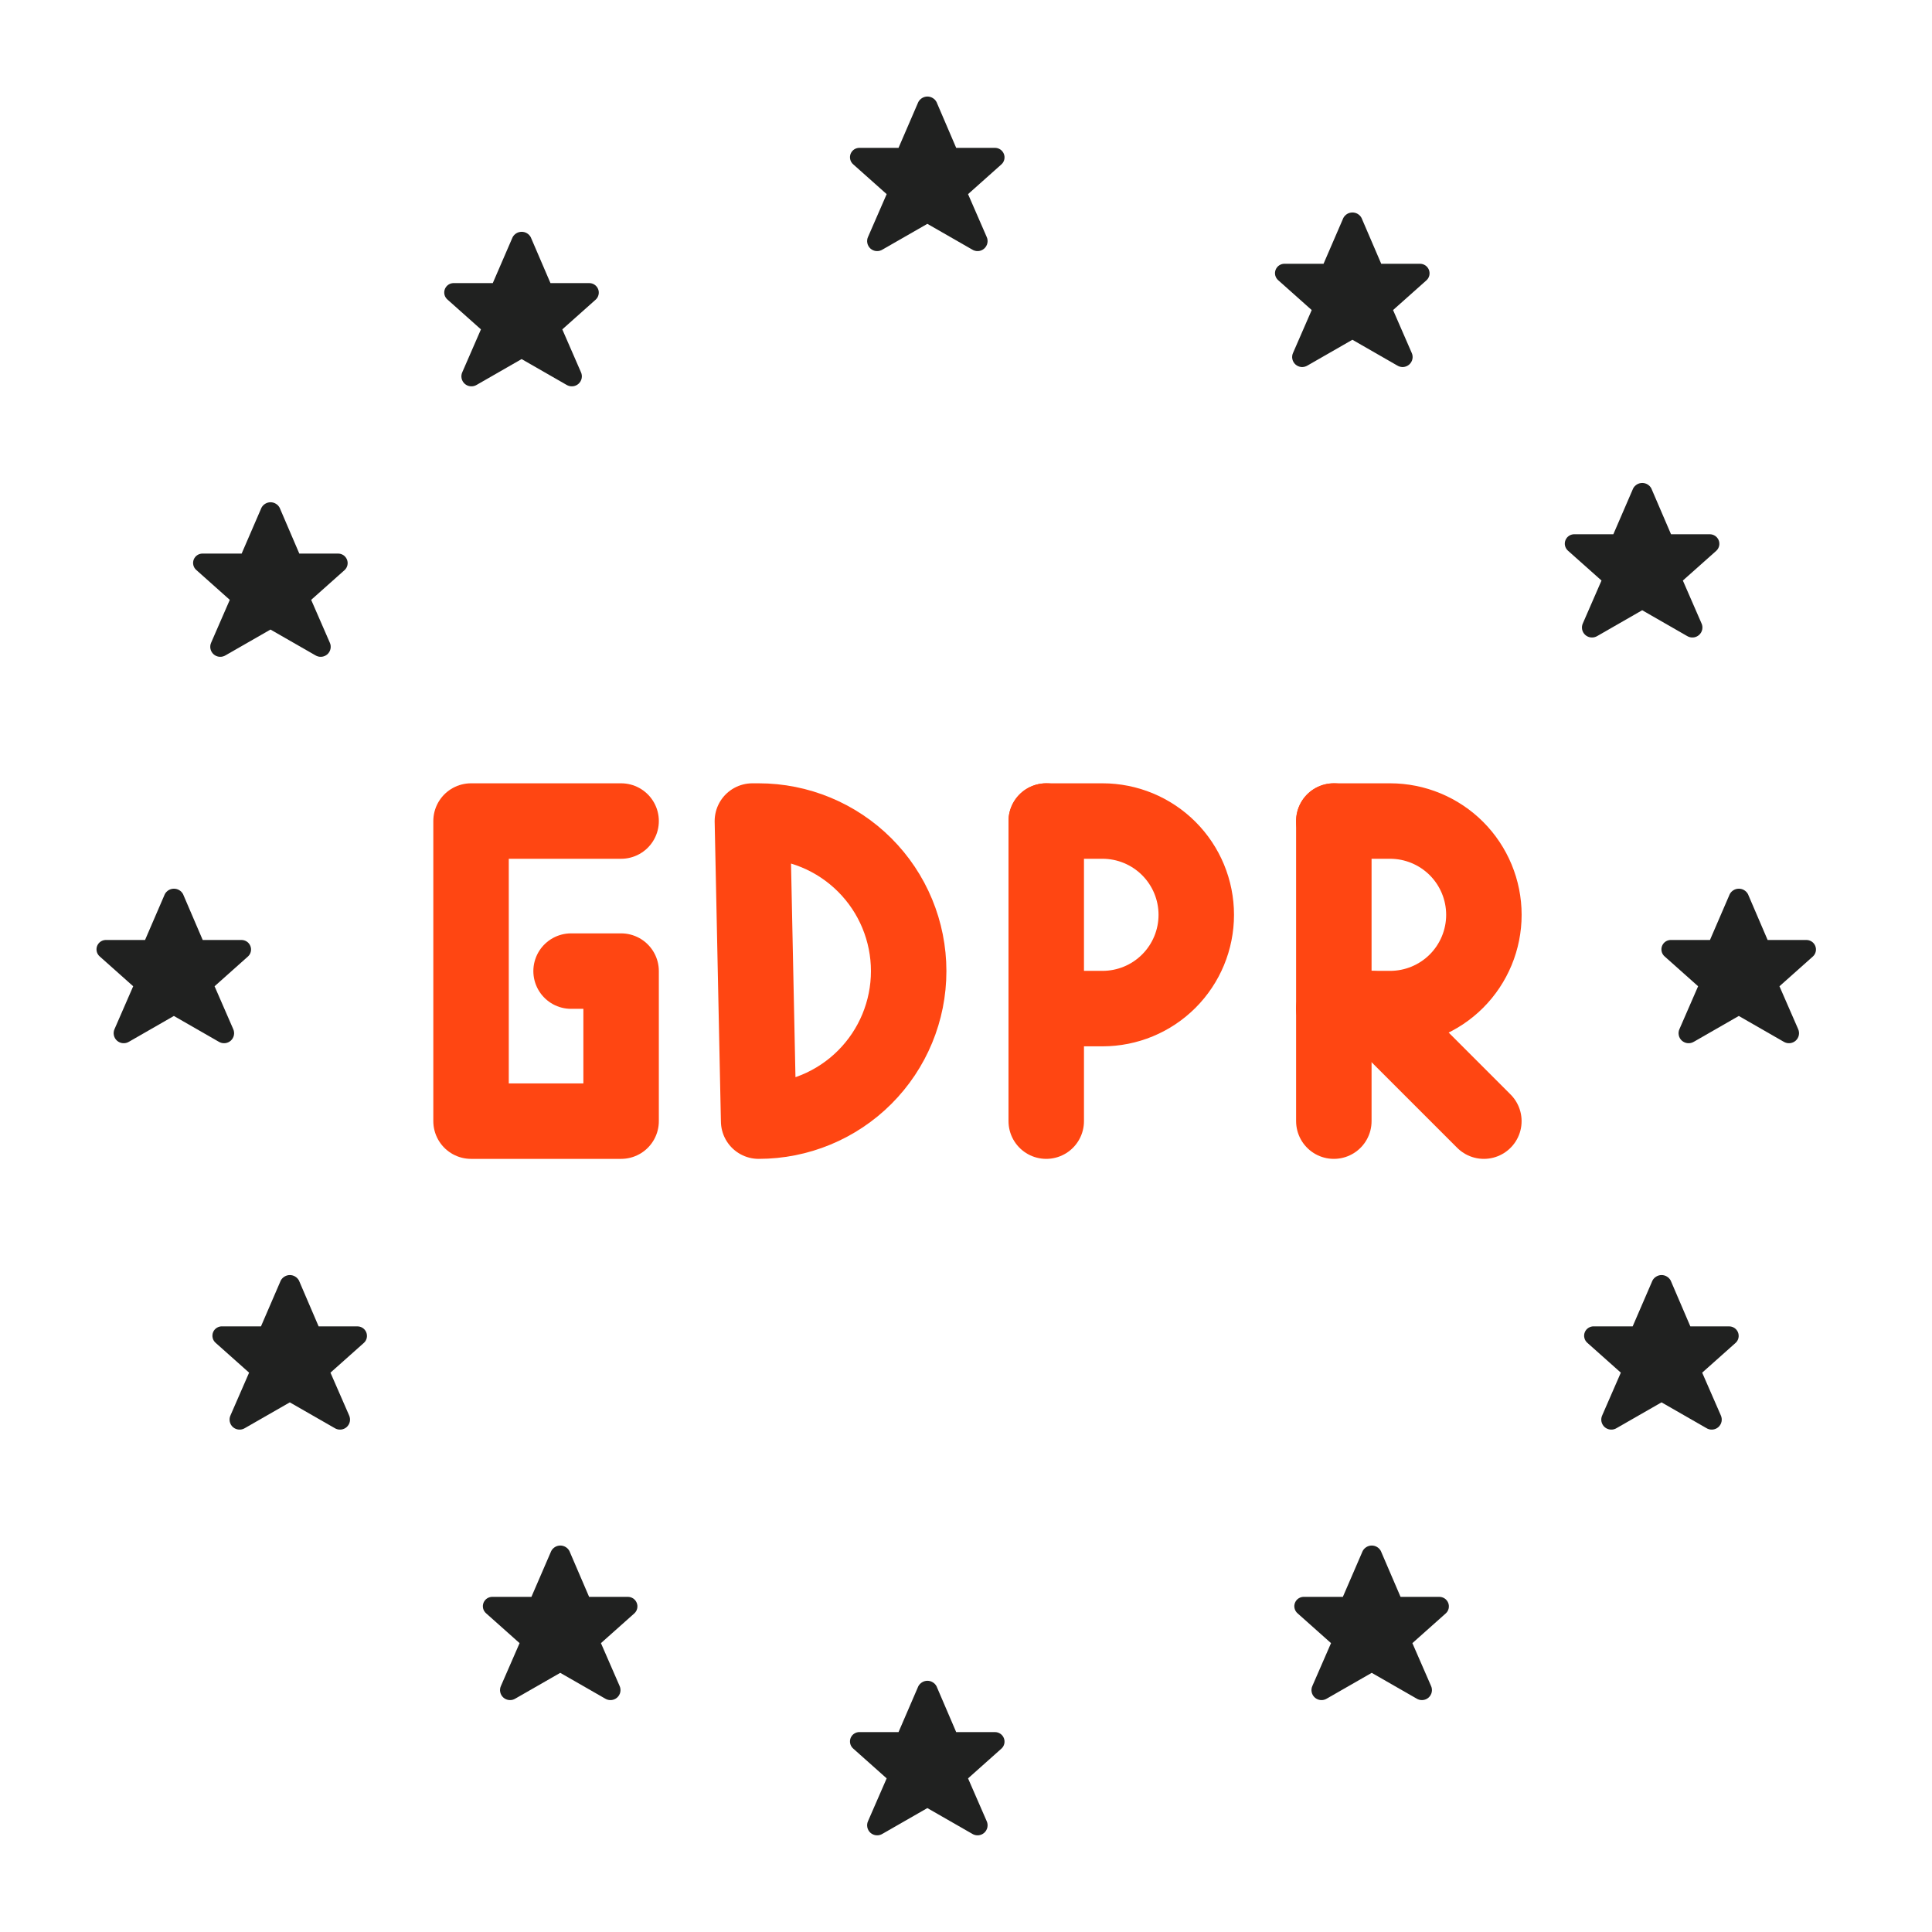 <svg width="64" height="64" viewBox="0 0 64 64" fill="none" xmlns="http://www.w3.org/2000/svg">
<path d="M20.575 27.198H15.604V37.139H20.575V32.169H18.918" stroke="#FF4612" stroke-width="2.5" stroke-linecap="round" stroke-linejoin="round"/>
<path d="M34.658 37.139V27.198" stroke="#FF4612" stroke-width="2.5" stroke-linecap="round" stroke-linejoin="round"/>
<path d="M34.658 27.198H36.522C37.346 27.198 38.136 27.526 38.718 28.108C39.301 28.691 39.628 29.481 39.628 30.305C39.628 31.129 39.301 31.919 38.718 32.502C38.136 33.084 37.346 33.411 36.522 33.411H34.658" stroke="#FF4612" stroke-width="2.5" stroke-linecap="round" stroke-linejoin="round"/>
<path d="M44.185 37.139V27.198" stroke="#FF4612" stroke-width="2.5" stroke-linecap="round" stroke-linejoin="round"/>
<path d="M44.185 27.198H46.049C46.873 27.198 47.663 27.526 48.246 28.108C48.828 28.691 49.156 29.481 49.156 30.305C49.156 31.129 48.828 31.919 48.246 32.502C47.663 33.084 46.873 33.411 46.049 33.411H44.185" stroke="#FF4612" stroke-width="2.5" stroke-linecap="round" stroke-linejoin="round"/>
<path d="M49.155 37.139L45.427 33.411" stroke="#FF4612" stroke-width="2.5" stroke-linecap="round" stroke-linejoin="round"/>
<path d="M24.924 27.198L25.131 37.139C26.449 37.139 27.713 36.616 28.645 35.684C29.578 34.751 30.101 33.487 30.101 32.169C30.101 30.851 29.578 29.586 28.645 28.654C27.713 27.722 26.449 27.198 25.131 27.198H24.924Z" stroke="#FF4612" stroke-width="2.5" stroke-linecap="round" stroke-linejoin="round"/>
<path d="M31.023 3.378L31.675 4.898H32.955C33.018 4.897 33.081 4.915 33.134 4.95C33.188 4.985 33.229 5.036 33.253 5.095C33.277 5.154 33.283 5.219 33.269 5.281C33.255 5.343 33.223 5.4 33.176 5.443L32.068 6.431L32.682 7.841C32.714 7.906 32.723 7.979 32.709 8.05C32.695 8.121 32.658 8.186 32.604 8.234C32.55 8.282 32.482 8.312 32.41 8.317C32.337 8.323 32.265 8.305 32.204 8.266L30.72 7.415L29.236 8.266C29.175 8.305 29.102 8.323 29.03 8.317C28.958 8.312 28.89 8.282 28.835 8.234C28.782 8.186 28.745 8.121 28.731 8.05C28.717 7.979 28.726 7.906 28.758 7.841L29.372 6.431L28.263 5.443C28.214 5.401 28.18 5.344 28.165 5.281C28.15 5.218 28.155 5.152 28.179 5.092C28.204 5.032 28.246 4.981 28.301 4.946C28.356 4.911 28.42 4.895 28.485 4.898H29.765L30.421 3.378C30.451 3.324 30.494 3.278 30.547 3.247C30.6 3.215 30.66 3.198 30.722 3.198C30.784 3.198 30.844 3.215 30.897 3.247C30.95 3.278 30.994 3.324 31.023 3.378Z" fill="#202120"/>
<path d="M31.023 55.858L31.675 57.378H32.955C33.018 57.377 33.081 57.395 33.134 57.43C33.188 57.465 33.229 57.515 33.253 57.575C33.277 57.633 33.283 57.698 33.269 57.761C33.255 57.823 33.223 57.88 33.176 57.923L32.068 58.911L32.682 60.32C32.714 60.385 32.723 60.459 32.709 60.53C32.695 60.601 32.658 60.666 32.604 60.714C32.55 60.762 32.482 60.791 32.41 60.797C32.337 60.803 32.265 60.785 32.204 60.746L30.72 59.895L29.236 60.746C29.175 60.785 29.102 60.803 29.03 60.797C28.958 60.791 28.89 60.762 28.835 60.714C28.782 60.666 28.745 60.601 28.731 60.53C28.717 60.459 28.726 60.385 28.758 60.32L29.372 58.911L28.263 57.923C28.214 57.88 28.18 57.824 28.165 57.761C28.15 57.698 28.155 57.631 28.179 57.571C28.204 57.511 28.246 57.46 28.301 57.426C28.356 57.391 28.42 57.374 28.485 57.378H29.765L30.421 55.858C30.451 55.804 30.494 55.758 30.547 55.727C30.6 55.695 30.66 55.678 30.722 55.678C30.784 55.678 30.844 55.695 30.897 55.727C30.95 55.758 30.994 55.804 31.023 55.858Z" fill="#202120"/>
<path d="M45.102 7.218L45.755 8.738H47.034C47.098 8.737 47.161 8.755 47.214 8.79C47.267 8.825 47.309 8.876 47.333 8.935C47.357 8.994 47.362 9.059 47.349 9.121C47.335 9.183 47.303 9.24 47.256 9.283L46.147 10.271L46.761 11.681C46.793 11.746 46.803 11.819 46.789 11.89C46.775 11.961 46.738 12.026 46.684 12.074C46.63 12.122 46.561 12.152 46.489 12.158C46.417 12.163 46.345 12.145 46.284 12.107L44.8 11.255L43.315 12.107C43.254 12.145 43.182 12.163 43.11 12.158C43.038 12.152 42.969 12.122 42.915 12.074C42.861 12.026 42.824 11.961 42.81 11.89C42.796 11.819 42.806 11.746 42.838 11.681L43.452 10.271L42.343 9.283C42.294 9.241 42.26 9.184 42.244 9.121C42.229 9.058 42.234 8.992 42.259 8.932C42.283 8.872 42.326 8.821 42.381 8.786C42.436 8.751 42.5 8.735 42.565 8.738H43.844L44.501 7.218C44.53 7.164 44.574 7.119 44.626 7.087C44.679 7.055 44.74 7.039 44.802 7.039C44.863 7.039 44.924 7.055 44.977 7.087C45.03 7.119 45.073 7.164 45.102 7.218Z" fill="#202120"/>
<path d="M17.582 7.858L18.235 9.378H19.514C19.578 9.377 19.641 9.395 19.694 9.43C19.747 9.465 19.789 9.516 19.813 9.575C19.837 9.634 19.842 9.699 19.828 9.761C19.815 9.823 19.782 9.88 19.736 9.923L18.627 10.911L19.241 12.321C19.273 12.386 19.283 12.459 19.269 12.53C19.255 12.601 19.218 12.666 19.164 12.714C19.11 12.762 19.041 12.792 18.969 12.797C18.897 12.803 18.825 12.785 18.764 12.747L17.279 11.895L15.795 12.747C15.734 12.785 15.662 12.803 15.59 12.797C15.518 12.792 15.449 12.762 15.395 12.714C15.341 12.666 15.304 12.601 15.29 12.53C15.276 12.459 15.286 12.386 15.318 12.321L15.932 10.911L14.823 9.923C14.774 9.881 14.739 9.824 14.724 9.761C14.709 9.698 14.714 9.632 14.739 9.572C14.763 9.512 14.806 9.461 14.861 9.426C14.916 9.391 14.98 9.375 15.045 9.378H16.324L16.981 7.858C17.01 7.804 17.053 7.759 17.106 7.727C17.159 7.695 17.22 7.679 17.282 7.679C17.343 7.679 17.404 7.695 17.457 7.727C17.51 7.759 17.553 7.804 17.582 7.858Z" fill="#202120"/>
<path d="M45.742 51.378L46.395 52.898H47.674C47.738 52.897 47.801 52.915 47.854 52.95C47.907 52.985 47.949 53.036 47.973 53.095C47.997 53.154 48.002 53.219 47.989 53.281C47.975 53.343 47.943 53.4 47.896 53.443L46.787 54.431L47.401 55.84C47.433 55.906 47.443 55.979 47.429 56.05C47.415 56.121 47.378 56.186 47.324 56.234C47.27 56.282 47.202 56.311 47.129 56.317C47.057 56.323 46.985 56.305 46.924 56.266L45.44 55.415L43.956 56.266C43.894 56.305 43.822 56.323 43.75 56.317C43.678 56.311 43.609 56.282 43.555 56.234C43.501 56.186 43.464 56.121 43.45 56.05C43.436 55.979 43.446 55.906 43.478 55.84L44.092 54.431L42.983 53.443C42.934 53.401 42.9 53.344 42.885 53.281C42.869 53.218 42.874 53.152 42.899 53.092C42.923 53.031 42.966 52.98 43.021 52.946C43.076 52.911 43.14 52.895 43.205 52.898H44.484L45.141 51.378C45.17 51.324 45.214 51.278 45.267 51.247C45.319 51.215 45.38 51.198 45.442 51.198C45.504 51.198 45.564 51.215 45.617 51.247C45.67 51.278 45.713 51.324 45.742 51.378Z" fill="#202120"/>
<path d="M18.862 51.378L19.515 52.898H20.794C20.858 52.897 20.92 52.915 20.974 52.95C21.027 52.985 21.068 53.036 21.092 53.095C21.116 53.154 21.122 53.219 21.108 53.281C21.095 53.343 21.062 53.4 21.016 53.443L19.907 54.431L20.521 55.84C20.553 55.906 20.562 55.979 20.549 56.05C20.535 56.121 20.498 56.186 20.444 56.234C20.39 56.282 20.321 56.311 20.249 56.317C20.177 56.323 20.105 56.305 20.043 56.266L18.559 55.415L17.075 56.266C17.014 56.305 16.942 56.323 16.87 56.317C16.797 56.311 16.729 56.282 16.675 56.234C16.621 56.186 16.584 56.121 16.57 56.05C16.556 55.979 16.566 55.906 16.598 55.84L17.212 54.431L16.103 53.443C16.054 53.401 16.019 53.344 16.004 53.281C15.989 53.218 15.994 53.152 16.018 53.092C16.043 53.031 16.086 52.98 16.14 52.946C16.195 52.911 16.26 52.895 16.325 52.898H17.604L18.261 51.378C18.29 51.324 18.333 51.278 18.386 51.247C18.439 51.215 18.5 51.198 18.561 51.198C18.623 51.198 18.684 51.215 18.737 51.247C18.79 51.278 18.833 51.324 18.862 51.378Z" fill="#202120"/>
<path d="M57.903 29.618L58.555 31.138H59.834C59.898 31.137 59.961 31.155 60.014 31.19C60.068 31.225 60.109 31.276 60.133 31.335C60.157 31.394 60.163 31.459 60.149 31.521C60.135 31.583 60.103 31.64 60.056 31.683L58.947 32.671L59.562 34.081C59.593 34.146 59.603 34.219 59.589 34.29C59.575 34.361 59.538 34.426 59.484 34.474C59.43 34.522 59.362 34.551 59.289 34.557C59.217 34.563 59.145 34.545 59.084 34.507L57.6 33.655L56.116 34.507C56.054 34.545 55.982 34.563 55.91 34.557C55.838 34.551 55.77 34.522 55.715 34.474C55.661 34.426 55.624 34.361 55.611 34.29C55.597 34.219 55.606 34.146 55.638 34.081L56.252 32.671L55.143 31.683C55.094 31.641 55.06 31.584 55.045 31.521C55.03 31.458 55.035 31.392 55.059 31.332C55.084 31.271 55.126 31.221 55.181 31.186C55.236 31.151 55.3 31.135 55.365 31.138H56.645L57.301 29.618C57.33 29.564 57.374 29.518 57.427 29.487C57.48 29.455 57.54 29.439 57.602 29.439C57.664 29.439 57.724 29.455 57.777 29.487C57.83 29.518 57.873 29.564 57.903 29.618Z" fill="#202120"/>
<path d="M6.063 29.618L6.715 31.138H7.995C8.058 31.137 8.121 31.155 8.174 31.19C8.228 31.225 8.269 31.276 8.293 31.335C8.317 31.394 8.323 31.459 8.309 31.521C8.295 31.583 8.263 31.64 8.216 31.683L7.108 32.671L7.722 34.081C7.753 34.146 7.763 34.219 7.749 34.29C7.735 34.361 7.698 34.426 7.644 34.474C7.59 34.522 7.522 34.551 7.45 34.557C7.377 34.563 7.305 34.545 7.244 34.507L5.76 33.655L4.276 34.507C4.215 34.545 4.143 34.563 4.07 34.557C3.998 34.551 3.93 34.522 3.876 34.474C3.822 34.426 3.785 34.361 3.771 34.29C3.757 34.219 3.766 34.146 3.798 34.081L4.412 32.671L3.303 31.683C3.254 31.641 3.22 31.584 3.205 31.521C3.19 31.458 3.195 31.392 3.219 31.332C3.244 31.271 3.286 31.221 3.341 31.186C3.396 31.151 3.46 31.135 3.525 31.138H4.805L5.461 29.618C5.491 29.564 5.534 29.518 5.587 29.487C5.64 29.455 5.7 29.439 5.762 29.439C5.824 29.439 5.884 29.455 5.937 29.487C5.99 29.518 6.034 29.564 6.063 29.618Z" fill="#202120"/>
<path d="M9.903 42.418L10.555 43.938H11.835C11.898 43.937 11.961 43.955 12.014 43.99C12.068 44.025 12.109 44.075 12.133 44.135C12.157 44.194 12.162 44.258 12.149 44.321C12.135 44.383 12.103 44.44 12.056 44.483L10.947 45.471L11.562 46.88C11.593 46.946 11.603 47.019 11.589 47.09C11.575 47.161 11.538 47.226 11.484 47.274C11.43 47.322 11.362 47.351 11.29 47.357C11.217 47.363 11.145 47.345 11.084 47.306L9.6 46.455L8.116 47.306C8.055 47.345 7.982 47.363 7.91 47.357C7.838 47.351 7.769 47.322 7.715 47.274C7.661 47.226 7.625 47.161 7.611 47.09C7.597 47.019 7.606 46.946 7.638 46.88L8.252 45.471L7.143 44.483C7.094 44.441 7.06 44.384 7.045 44.321C7.03 44.258 7.035 44.191 7.059 44.131C7.083 44.071 7.126 44.02 7.181 43.986C7.236 43.951 7.3 43.934 7.365 43.938H8.645L9.301 42.418C9.33 42.364 9.374 42.318 9.427 42.287C9.48 42.255 9.54 42.238 9.602 42.238C9.664 42.238 9.724 42.255 9.777 42.287C9.83 42.318 9.873 42.364 9.903 42.418Z" fill="#202120"/>
<path d="M55.343 42.418L55.995 43.938H57.274C57.338 43.937 57.401 43.955 57.454 43.99C57.508 44.025 57.549 44.075 57.573 44.135C57.597 44.194 57.602 44.258 57.589 44.321C57.575 44.383 57.543 44.44 57.496 44.483L56.387 45.471L57.002 46.88C57.033 46.946 57.043 47.019 57.029 47.09C57.015 47.161 56.978 47.226 56.924 47.274C56.87 47.322 56.802 47.351 56.729 47.357C56.657 47.363 56.585 47.345 56.524 47.306L55.04 46.455L53.556 47.306C53.495 47.345 53.422 47.363 53.35 47.357C53.278 47.351 53.209 47.322 53.155 47.274C53.101 47.226 53.065 47.161 53.05 47.09C53.036 47.019 53.046 46.946 53.078 46.88L53.692 45.471L52.583 44.483C52.534 44.441 52.5 44.384 52.485 44.321C52.469 44.258 52.474 44.191 52.499 44.131C52.523 44.071 52.566 44.02 52.621 43.986C52.676 43.951 52.74 43.934 52.805 43.938H54.084L54.741 42.418C54.77 42.364 54.814 42.318 54.867 42.287C54.92 42.255 54.98 42.238 55.042 42.238C55.104 42.238 55.164 42.255 55.217 42.287C55.27 42.318 55.313 42.364 55.343 42.418Z" fill="#202120"/>
<path d="M9.263 16.818L9.915 18.338H11.195C11.259 18.337 11.321 18.355 11.375 18.39C11.428 18.425 11.469 18.476 11.493 18.535C11.517 18.594 11.523 18.659 11.509 18.721C11.495 18.783 11.463 18.84 11.417 18.883L10.308 19.871L10.922 21.281C10.954 21.346 10.963 21.419 10.949 21.49C10.935 21.561 10.899 21.626 10.845 21.674C10.79 21.722 10.722 21.752 10.65 21.757C10.578 21.763 10.505 21.745 10.444 21.706L8.96 20.855L7.476 21.706C7.415 21.745 7.343 21.763 7.27 21.757C7.198 21.752 7.13 21.722 7.076 21.674C7.022 21.626 6.985 21.561 6.971 21.49C6.957 21.419 6.967 21.346 6.998 21.281L7.612 19.871L6.504 18.883C6.455 18.841 6.42 18.784 6.405 18.721C6.39 18.658 6.395 18.592 6.419 18.532C6.444 18.471 6.486 18.421 6.541 18.386C6.596 18.351 6.661 18.335 6.725 18.338H8.005L8.662 16.818C8.691 16.764 8.734 16.718 8.787 16.687C8.84 16.655 8.901 16.638 8.962 16.638C9.024 16.638 9.085 16.655 9.137 16.687C9.19 16.718 9.234 16.764 9.263 16.818Z" fill="#202120"/>
<path d="M54.702 16.178L55.355 17.698H56.634C56.698 17.697 56.761 17.715 56.814 17.75C56.867 17.785 56.909 17.836 56.933 17.895C56.957 17.954 56.962 18.019 56.949 18.081C56.935 18.143 56.903 18.2 56.856 18.244L55.747 19.231L56.361 20.641C56.393 20.706 56.403 20.779 56.389 20.851C56.375 20.922 56.338 20.986 56.284 21.034C56.23 21.082 56.161 21.112 56.089 21.117C56.017 21.123 55.945 21.105 55.884 21.067L54.4 20.215L52.916 21.067C52.854 21.105 52.782 21.123 52.71 21.117C52.638 21.112 52.569 21.082 52.515 21.034C52.461 20.986 52.424 20.922 52.41 20.851C52.396 20.779 52.406 20.706 52.438 20.641L53.052 19.231L51.943 18.244C51.894 18.201 51.86 18.144 51.844 18.081C51.829 18.018 51.834 17.952 51.859 17.892C51.883 17.832 51.926 17.781 51.981 17.746C52.036 17.711 52.1 17.695 52.165 17.698H53.444L54.101 16.178C54.13 16.124 54.174 16.079 54.227 16.047C54.279 16.015 54.34 15.999 54.402 15.999C54.463 15.999 54.524 16.015 54.577 16.047C54.63 16.079 54.673 16.124 54.702 16.178Z" fill="#202120"/>
</svg>
